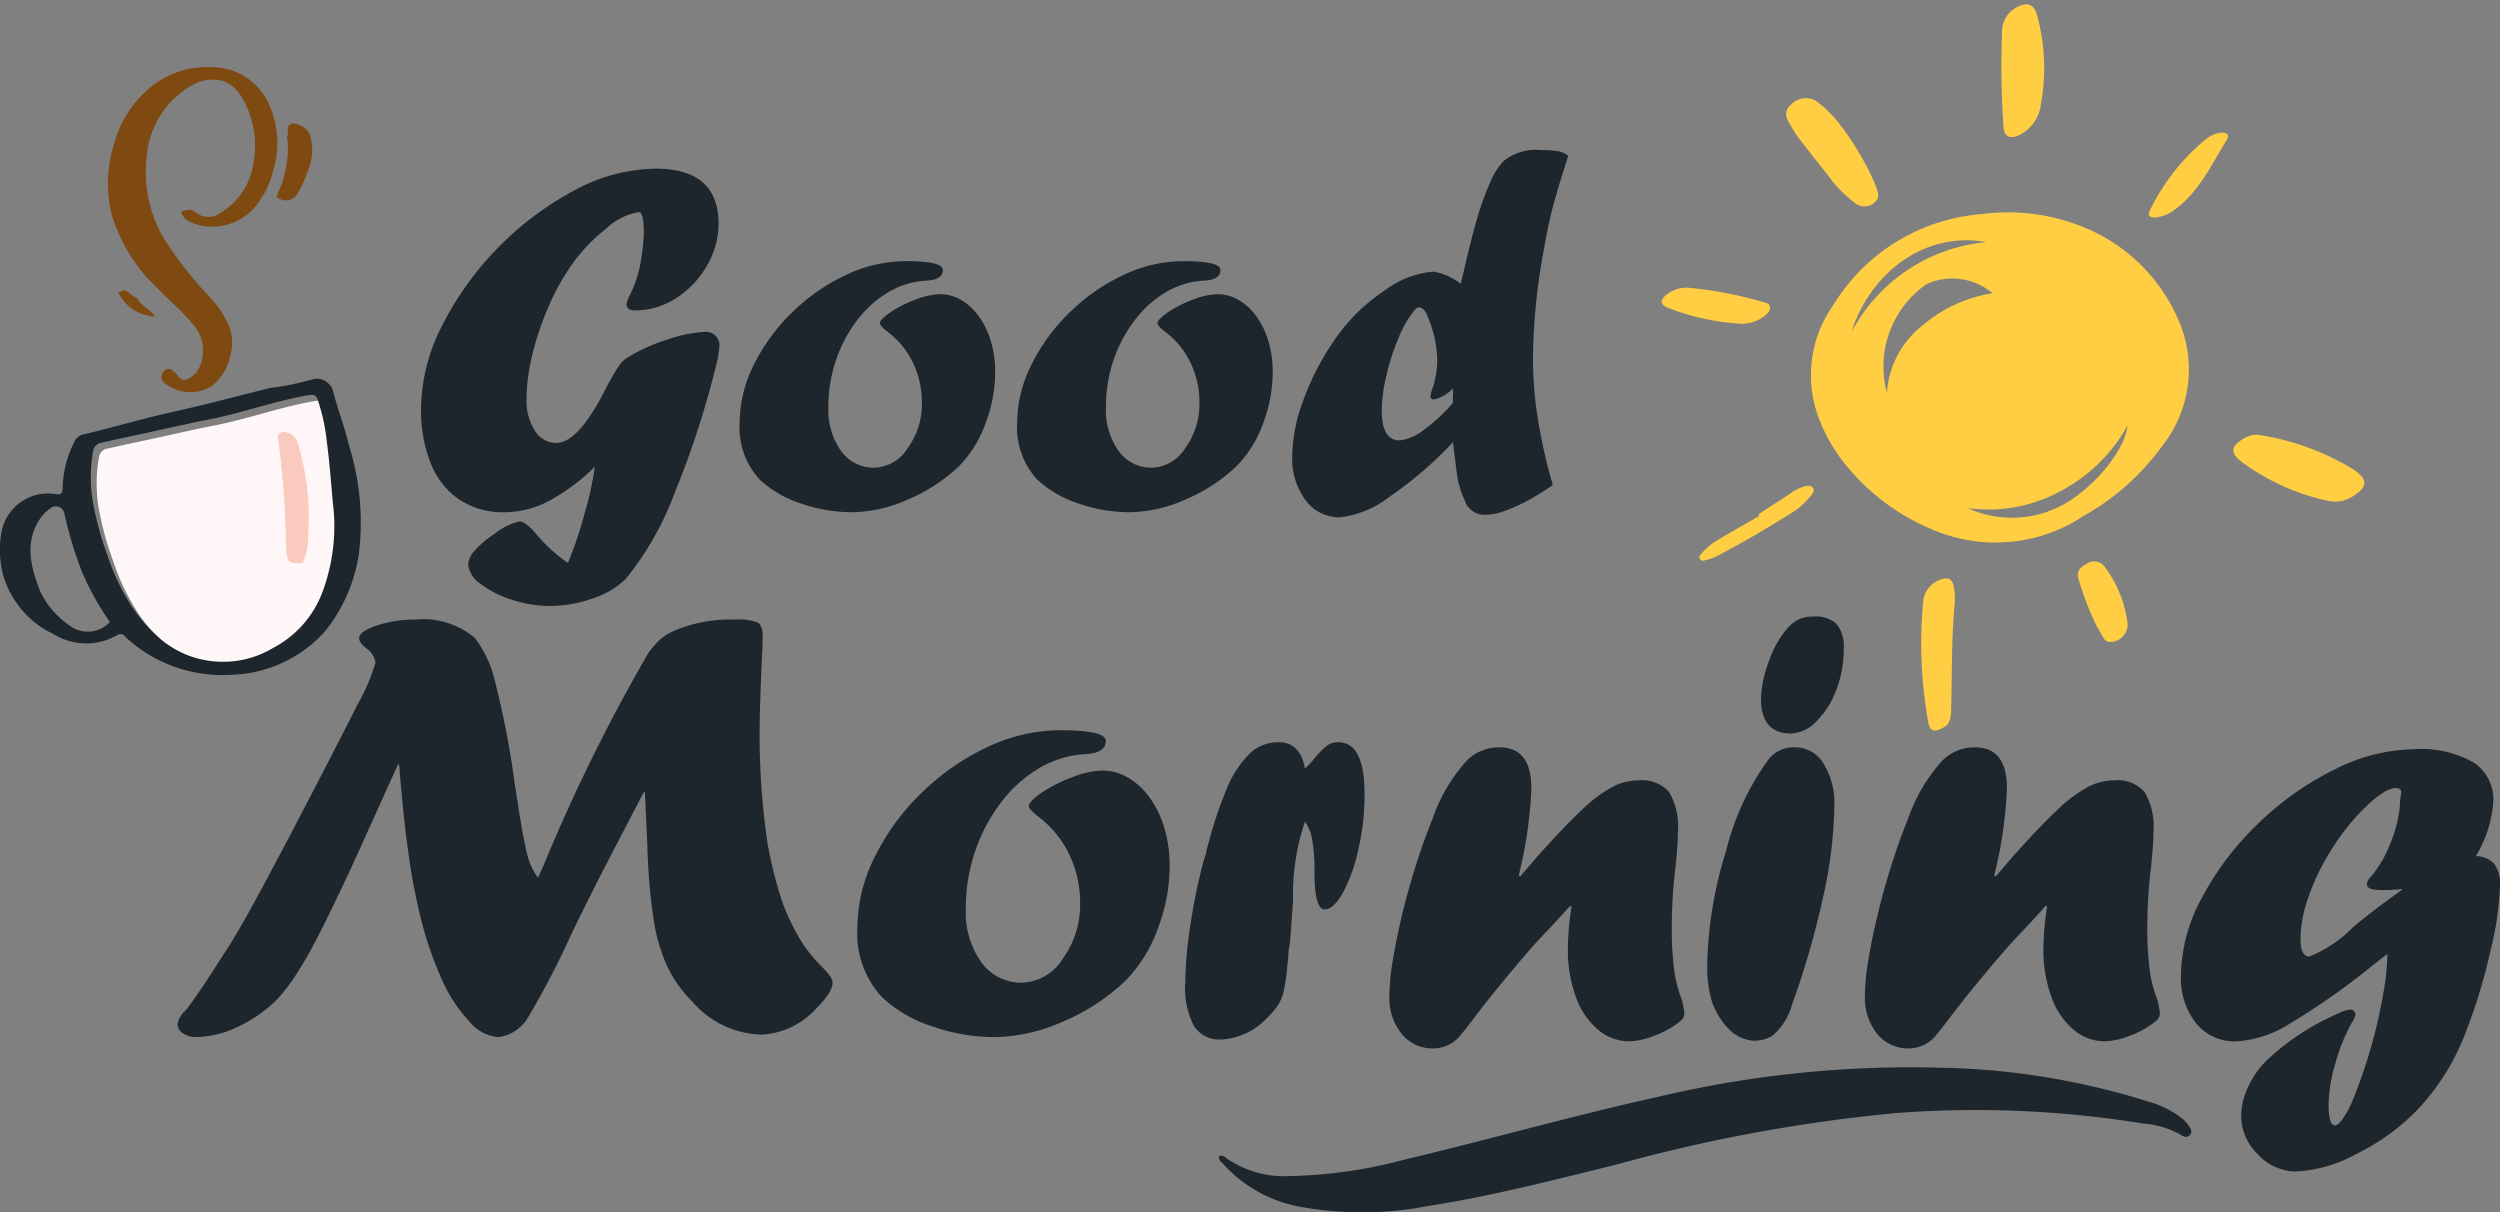 <svg xmlns="http://www.w3.org/2000/svg" width="131.812" height="63.926" viewBox="0 0 131.812 63.926">
  <rect x="0" y="0" width="131.812" height="63.926" fill="#808080" stroke="none"/>
  <g id="Good_Morning" data-name="Good Morning" transform="translate(-39.126 -145.435)">
    <path id="Path_1" data-name="Path 1" d="M62.595,242.571a5.143,5.143,0,0,0,2.483-.725,5.5,5.5,0,0,0,2.659-3.092,9.916,9.916,0,0,0,.5-4.546c-.1-1.119-.184-2.237-.335-3.351a9.689,9.689,0,0,0-.483-2.144c-.082-.218-.236-.238-.452-.2-1.8.306-3.51.946-5.3,1.291-.952.184-1.9.405-2.843.61-.918.2-1.838.389-2.752.6a.528.528,0,0,0-.469.406,7.844,7.844,0,0,0-.052,2.586,16.2,16.2,0,0,0,.786,2.939,11.659,11.659,0,0,0,1.267,2.676,8.206,8.206,0,0,0,1.562,1.771A5.072,5.072,0,0,0,62.595,242.571Z" transform="translate(-11.246 -61.933)" fill="#fff7f7"/>
    <g id="Group_8798" data-name="Group 8798">
      <path id="Path_8" data-name="Path 8" d="M51.351,240.388a7.509,7.509,0,0,1-5.592-1.977.322.322,0,0,0-.478-.1,3.262,3.262,0,0,1-3.341-.073,4.856,4.856,0,0,1-2.084-1.859,4.47,4.47,0,0,1-.71-2.083,5.162,5.162,0,0,1,.083-1.557,2.5,2.5,0,0,1,2.827-1.878c.4.085.369-.2.378-.453a5.571,5.571,0,0,1,.636-2.347.658.658,0,0,1,.5-.356c1.387-.331,2.758-.732,4.147-1.056.9-.21,1.8-.406,2.7-.636q1.472-.377,2.945-.746a14.078,14.078,0,0,0,2.223-.45.865.865,0,0,1,.9.256.668.668,0,0,1,.187.311c.253.985.623,1.934.86,2.928a13.67,13.67,0,0,1,.515,5.71,8.543,8.543,0,0,1-1.781,4.072A6.9,6.9,0,0,1,51.351,240.388Zm-.315-.686a5.143,5.143,0,0,0,2.483-.725,5.5,5.5,0,0,0,2.659-3.092,9.916,9.916,0,0,0,.5-4.546c-.1-1.119-.184-2.237-.335-3.351a9.689,9.689,0,0,0-.483-2.144c-.082-.218-.236-.237-.452-.2-1.8.306-3.51.946-5.3,1.291-.952.184-1.9.405-2.843.61-.918.2-1.838.389-2.752.6a.528.528,0,0,0-.469.406A7.844,7.844,0,0,0,44,231.138a16.2,16.2,0,0,0,.786,2.939,11.658,11.658,0,0,0,1.267,2.676,8.207,8.207,0,0,0,1.562,1.771A5.072,5.072,0,0,0,51.036,239.7Zm-6.115-2.1a14.228,14.228,0,0,1-1.467-2.629,20.534,20.534,0,0,1-.926-3.046.46.46,0,0,0-.709-.342,2.275,2.275,0,0,0-.564.552c-.855,1.259-.507,2.529-.036,3.794a4.548,4.548,0,0,0,1.528,1.827A1.6,1.6,0,0,0,44.921,237.607Z" transform="translate(0 -59.376)" fill="#1d262d"/>
      <path id="Path_9" data-name="Path 9" d="M61.223,179.741c.272-.1.516-.188.76.023a1.081,1.081,0,0,0,1.376,0,3.617,3.617,0,0,0,1.67-2.515,5.006,5.006,0,0,0-.3-2.951c-.312-.7-.708-1.395-1.6-1.515a2.194,2.194,0,0,0-1.45.366,4.732,4.732,0,0,0-2.271,3.775,6.783,6.783,0,0,0,1.057,4.451,20.684,20.684,0,0,0,2.2,2.789,5,5,0,0,1,1.158,1.783A2.554,2.554,0,0,1,63.8,187.4a2.657,2.657,0,0,1-.955,1.529,2.135,2.135,0,0,1-2.566-.227.407.407,0,0,1,.04-.553.307.307,0,0,1,.492-.005c.023.021.053.034.076.054.188.157.3.493.6.4a1.271,1.271,0,0,0,.77-.818,2.073,2.073,0,0,0-.441-2.142c-.563-.7-1.269-1.253-1.877-1.905a8.684,8.684,0,0,1-2.4-3.95,6.888,6.888,0,0,1,.136-3.55,5.8,5.8,0,0,1,1.635-2.789,4.724,4.724,0,0,1,3.508-1.328,3.308,3.308,0,0,1,2.906,1.681,4.936,4.936,0,0,1,.334,3.852,3.962,3.962,0,0,1-.607,1.379A2.973,2.973,0,0,1,62.2,180.45C61.856,180.354,61.375,180.247,61.223,179.741Z" transform="translate(-12.553 -23.141)" fill="#7f4a11"/>
      <path id="Path_10" data-name="Path 10" d="M85.826,185.478a5.947,5.947,0,0,0,.6-2.855c0-.093-.07-.206-.036-.274.12-.237-.14-.642.313-.728a1.1,1.1,0,0,1,.88.582,2.7,2.7,0,0,1-.11,1.94,5.452,5.452,0,0,1-.489,1.093A.71.71,0,0,1,85.826,185.478Z" transform="translate(-32.125 -29.683)" fill="#7f4a11"/>
      <path id="Path_24" data-name="Path 24" d="M61.047,211.245A2.276,2.276,0,0,1,59.129,210c.315-.3.52-.027.747.144.1.075.257.115.3.211C60.36,210.745,60.828,210.837,61.047,211.245Z" transform="translate(-13.761 -49.121)" fill="#7f4a11"/>
      <path id="Path_25" data-name="Path 25" d="M87.4,240.7c-.818.029-.861-.06-.889-1.055a47.251,47.251,0,0,0-.411-5.466c-.05-.34.134-.423.4-.379a.818.818,0,0,1,.655.659,13.165,13.165,0,0,1,.518,4.772A3.486,3.486,0,0,1,87.4,240.7Z" transform="translate(-32.306 -65.576)" fill="#facabe"/>
    </g>
    <g id="Group_8855" data-name="Group 8855" transform="translate(16.117 77.06) rotate(-30)">
      <g id="Group_14" data-name="Group 14" transform="translate(48.617 122.678)">
        <g id="Group_13" data-name="Group 13" transform="translate(0)">
          <g id="Group_12" data-name="Group 12">
            <path id="Path_3543" data-name="Path 3543" d="M86.306,168.283a8.41,8.41,0,0,1-6.882-2.85,11.539,11.539,0,0,1-2.592-5.33,8.776,8.776,0,0,1-.044-3.443,6.379,6.379,0,0,1,3.585-4.59,10.072,10.072,0,0,1,9.224-.244,10.52,10.52,0,0,1,4.556,3.638,9.191,9.191,0,0,1,1.606,6.427,6.484,6.484,0,0,1-4.027,5.255A12.845,12.845,0,0,1,86.306,168.283Zm-5.767-10.815a4.918,4.918,0,0,1,3.392-2.128,7.427,7.427,0,0,1,4.052.376,3.287,3.287,0,0,0-2.79-2.158A5.289,5.289,0,0,0,80.539,157.467Zm.644,7.4a5.615,5.615,0,0,0,4.568,2.362c1.882-.011,4.148-.88,4.9-1.911a8.631,8.631,0,0,1-4.822,1.221A7.944,7.944,0,0,1,81.184,164.871Zm7.858-11.658c-2.487-2.1-6.048-1.689-8.535.564A8.987,8.987,0,0,1,89.042,153.213Z" transform="translate(-67.609 -141.755)" fill="#ffce43"/>
            <path id="Path_3544" data-name="Path 3544" d="M137.317,212.646a1.72,1.72,0,0,1-1.341-.456,11.761,11.761,0,0,1-2.889-4.01c-.323-.736-.108-1.048.7-1.042a1.241,1.241,0,0,1,.836.275,13.43,13.43,0,0,1,3.345,4.014C138.447,212.385,138.039,212.605,137.317,212.646Z" transform="translate(-105.77 -179.921)" fill="#ffce43"/>
            <path id="Path_3545" data-name="Path 3545" d="M130.454,127.451c.748,0,1,.306.785,1.013a10.54,10.54,0,0,1-2.135,4.042,2.088,2.088,0,0,1-1.8.851c-.553-.049-.757-.347-.5-.819a45.259,45.259,0,0,1,2.4-4.307A1.443,1.443,0,0,1,130.454,127.451Z" transform="translate(-101.532 -125.912)" fill="#ffce43"/>
            <path id="Path_3546" data-name="Path 3546" d="M99.342,126.937a10.3,10.3,0,0,1-.105,1.705c-.051.32-.084.666-.5.742a.782.782,0,0,1-.909-.519,6.4,6.4,0,0,1-.492-1.924c-.133-.885-.261-1.771-.376-2.659a7.587,7.587,0,0,1-.016-.771c-.01-.411.118-.716.571-.8a1.063,1.063,0,0,1,1.247.516,6.266,6.266,0,0,1,.481,1.885A12.205,12.205,0,0,1,99.342,126.937Z" transform="translate(-81.366 -122.678)" fill="#ffce43"/>
            <path id="Path_3547" data-name="Path 3547" d="M68.078,209.095c-.585.009-.739-.179-.564-.663a23.433,23.433,0,0,1,2.891-5.547,1.364,1.364,0,0,1,1.406-.623c.447.067.585.291.422.71a3.146,3.146,0,0,1-.343.692c-1.106,1.55-2.023,3.218-3.017,4.837C68.678,208.821,68.46,209.12,68.078,209.095Z" transform="translate(-61.379 -176.603)" fill="#ffce43"/>
            <path id="Path_3548" data-name="Path 3548" d="M68.23,143.044a1.963,1.963,0,0,1-1.172-.412,12.431,12.431,0,0,1-2.713-2.509c-.278-.339-.2-.56.24-.649a1.683,1.683,0,0,1,1.34.349,20.1,20.1,0,0,1,2.828,2.454c.127.13.338.259.267.468-.079.234-.333.25-.547.287A2.046,2.046,0,0,1,68.23,143.044Z" transform="translate(-59.167 -134.041)" fill="#ffce43"/>
            <path id="Path_3549" data-name="Path 3549" d="M99.367,215.088a16.718,16.718,0,0,1,.386-2.491c.09-.439.318-.592.791-.572a.685.685,0,0,1,.753.644,6.237,6.237,0,0,1-.463,3.184.93.93,0,0,1-1.291.353.389.389,0,0,1-.177-.345C99.365,215.6,99.367,215.345,99.367,215.088Z" transform="translate(-83.012 -183.232)" fill="#ffce43"/>
            <path id="Path_3550" data-name="Path 3550" d="M141.532,164a1.984,1.984,0,0,1-.917-.179c-.234-.125-.3-.3-.044-.457A11.053,11.053,0,0,1,145,161.588a1.512,1.512,0,0,1,.915.126c.218.12.278.313.048.438C144.549,162.919,143.215,163.884,141.532,164Z" transform="translate(-110.828 -149.038)" fill="#ffce43"/>
            <path id="Path_3551" data-name="Path 3551" d="M52.46,177.908c.678-.038,1.356-.074,2.034-.114a2.209,2.209,0,0,1,.848.065c.139.046.307.1.319.276s-.149.241-.287.3a3.848,3.848,0,0,1-1.391.281q-2.261.094-4.524.006a3.311,3.311,0,0,1-.637-.122c-.106-.025-.217-.08-.2-.215.009-.106.107-.151.2-.186a3.67,3.67,0,0,1,1.243-.191c.8-.019,1.6-.005,2.4-.005Z" transform="translate(-48.617 -160.025)" fill="#ffce43"/>
          </g>
        </g>
      </g>
    </g>
    <g id="objects" transform="translate(-183.479 -44.896)">
      <g id="Group_4" data-name="Group 4">
        <g id="Group_3" data-name="Group 3">
          <g id="Group_2" data-name="Group 2">
            <g id="Path_7" data-name="Path 7">
              <path id="Path_37087" data-name="Path 37087" d="M286.869,251.3c.188-.088.3.022.4.1a5.375,5.375,0,0,0,3.29.942,25.457,25.457,0,0,0,6.131-.878c4.452-1.059,8.854-2.311,13.324-3.3a57.728,57.728,0,0,1,14.927-1.538,38.765,38.765,0,0,1,10.919,1.782,5.157,5.157,0,0,1,1.762.865,1.758,1.758,0,0,1,.329.333c.118.174.309.379.1.585-.183.176-.39.025-.556-.082a4.825,4.825,0,0,0-1.882-.538,55.238,55.238,0,0,0-13.036-.554,85.032,85.032,0,0,0-14.733,2.713c-3.3.81-6.6,1.672-9.964,2.189a18.168,18.168,0,0,1-6.689.045,7.189,7.189,0,0,1-4.117-2.29C286.986,251.574,286.85,251.5,286.869,251.3Z" fill="#1d262d"/>
            </g>
          </g>
        </g>
        <g id="Morning" style="isolation: isolate">
          <g id="Group_8909" data-name="Group 8909" style="isolation: isolate">
            <path id="Path_37088" data-name="Path 37088" d="M250.972,236.609l.322-.723a92.667,92.667,0,0,1,5.51-11.149,6.852,6.852,0,0,1,.467-.554,2.481,2.481,0,0,1,.443-.363,3.858,3.858,0,0,1,.653-.321,7.645,7.645,0,0,1,3-.5,2.718,2.718,0,0,1,1.2.161c.166.108.25.35.25.726,0,.289-.011.6-.032.933q-.129,2.9-.129,4.125a39.283,39.283,0,0,0,.419,5.866,22.12,22.12,0,0,0,.8,3.142,11.629,11.629,0,0,0,1.08,2.176,8.811,8.811,0,0,0,1.031,1.225q.516.515.516.789,0,.5-.854,1.353a4.188,4.188,0,0,1-2.868,1.386,4.963,4.963,0,0,1-3.658-1.724,6.73,6.73,0,0,1-1.329-1.861,9.256,9.256,0,0,1-.733-2.53,31.772,31.772,0,0,1-.323-3.828q-.113-2.512-.129-2.835h-.064q-1.016,1.95-1.693,3.255t-1.105,2.159q-.427.855-1.008,2.046a44.894,44.894,0,0,1-2.4,4.592c-.022.023-.065.071-.129.146a1.278,1.278,0,0,1-.178.177,1.938,1.938,0,0,1-.62.395,1.669,1.669,0,0,1-.589.137,2.234,2.234,0,0,1-1.491-.846,7.788,7.788,0,0,1-1.427-2.184,19.694,19.694,0,0,1-1.026-2.893,31.1,31.1,0,0,1-.7-3.5q-.3-2.025-.526-4.943h-.065q-.484,1.063-.727,1.6t-.742,1.644q-.5,1.112-.582,1.288-.661,1.465-1.389,2.965t-1.169,2.3q-.442.807-.974,1.6a9.5,9.5,0,0,1-.853,1.049,7.455,7.455,0,0,1-2.076,1.412,5.21,5.21,0,0,1-2.141.508,1.186,1.186,0,0,1-.675-.194.578.578,0,0,1-.29-.5,1.244,1.244,0,0,1,.436-.725q.241-.291,1.048-1.483l.935-1.45q.87-1.289,2.628-4.625l.774-1.449q2.709-5.188,3.66-7.1a10.275,10.275,0,0,0,.952-2.216,1.12,1.12,0,0,0-.488-.756c-.249-.2-.374-.381-.374-.533,0-.235.312-.459.936-.668a6.332,6.332,0,0,1,2.032-.314,4.215,4.215,0,0,1,3.146.982,6.087,6.087,0,0,1,1.08,2.41,45.3,45.3,0,0,1,1,5.2c.022.128.038.227.049.3s.021.131.032.184a1.088,1.088,0,0,1,.016.209,3.665,3.665,0,0,1,.1.6q.339,2.075.518,2.676A3.245,3.245,0,0,0,250.972,236.609Z" fill="#1d262d"/>
            <path id="Path_37089" data-name="Path 37089" d="M278.507,228.833q2.4,0,2.4.563,0,.646-1.079.694a5.41,5.41,0,0,0-2.433.741,6.961,6.961,0,0,0-2.006,1.805,8.943,8.943,0,0,0-1.37,2.578,9.27,9.27,0,0,0-.492,3.029,4.524,4.524,0,0,0,.822,2.828,2.578,2.578,0,0,0,2.143,1.072,2.632,2.632,0,0,0,2.143-1.257,4.835,4.835,0,0,0,.919-2.933,5.892,5.892,0,0,0-.573-2.57,5.4,5.4,0,0,0-1.667-2.022c-.312-.247-.467-.424-.467-.532q0-.225.66-.692a7.685,7.685,0,0,1,1.66-.838,4.61,4.61,0,0,1,1.547-.339,2.7,2.7,0,0,1,1.378.379,3.713,3.713,0,0,1,1.152,1.079,5.332,5.332,0,0,1,.765,1.611,6.914,6.914,0,0,1,.266,1.942,9.292,9.292,0,0,1-.645,3.376,7.517,7.517,0,0,1-1.692,2.7,10.909,10.909,0,0,1-3.262,2.135,9.133,9.133,0,0,1-3.634.83,9.992,9.992,0,0,1-3.327-.58A6.965,6.965,0,0,1,269.1,242.9a4.949,4.949,0,0,1-1.289-3.658,8.4,8.4,0,0,1,.919-3.738,12.2,12.2,0,0,1,2.489-3.392,12.556,12.556,0,0,1,3.465-2.4A9.015,9.015,0,0,1,278.507,228.833Z" fill="#1d262d"/>
            <path id="Path_37090" data-name="Path 37090" d="M290.608,240.129l-.064.322a6.886,6.886,0,0,1-.065.789,9.447,9.447,0,0,1-.177,1.289,2.4,2.4,0,0,1-.338.83,4.687,4.687,0,0,1-.612.7,3.532,3.532,0,0,1-2.369,1.079,1.579,1.579,0,0,1-1.426-.709,4.341,4.341,0,0,1-.459-2.288,21.119,21.119,0,0,1,.281-3.1,29.413,29.413,0,0,1,.685-3.312l.129-.418a1.793,1.793,0,0,1,.1-.4,21.012,21.012,0,0,1,1.1-3.247,5.367,5.367,0,0,1,1.208-1.7,2.221,2.221,0,0,1,1.418-.5q1.145,0,1.386,1.387a3.55,3.55,0,0,0,.435-.452,4.778,4.778,0,0,1,.725-.75,1,1,0,0,1,.6-.185q1.386,0,1.386,2.74a12.916,12.916,0,0,1-.322,2.9,8.88,8.88,0,0,1-.814,2.287q-.492.886-.975.886-.531,0-.532-2.013a9.01,9.01,0,0,0-.12-1.668,2.3,2.3,0,0,0-.379-.944,11.914,11.914,0,0,0-.628,4.125Q290.656,239.646,290.608,240.129Z" fill="#1d262d"/>
            <path id="Path_37091" data-name="Path 37091" d="M302.752,236.547l.971-1.131q1.473-1.632,2.335-2.431a7.306,7.306,0,0,1,1.545-1.154,2.984,2.984,0,0,1,1.392-.355,1.9,1.9,0,0,1,1.61.612,3.621,3.621,0,0,1,.467,2.127q0,.629-.129,1.853a26,26,0,0,0-.193,3.061,17.078,17.078,0,0,0,.161,2.611,7.457,7.457,0,0,0,.338,1.225,3.676,3.676,0,0,1,.161.789.471.471,0,0,1-.193.4,4.493,4.493,0,0,1-1.321.758,3.94,3.94,0,0,1-1.386.322,2.528,2.528,0,0,1-1.668-.629,4.031,4.031,0,0,1-1.16-1.74,7.2,7.2,0,0,1-.411-2.513,14.987,14.987,0,0,1,.194-2.208l-.065-.064q-.693.774-1.12,1.225c-.285.3-.551.586-.8.853q-1.8,2.064-3.061,3.723-.483.645-.886,1.128a1.866,1.866,0,0,1-1.353.6,2.077,2.077,0,0,1-1.676-.773,3.016,3.016,0,0,1-.645-2,11.851,11.851,0,0,1,.178-1.854q.177-1.095.475-2.344t.709-2.57q.411-1.32.894-2.513a8.95,8.95,0,0,1,1.8-3.094,2.389,2.389,0,0,1,1.757-.726q1.676,0,1.675,2.175a22.613,22.613,0,0,1-.667,4.572Z" fill="#1d262d"/>
            <path id="Path_37092" data-name="Path 37092" d="M315.033,245.2a2,2,0,0,1-1.32-.661,3.821,3.821,0,0,1-.845-1.394,6.279,6.279,0,0,1-.249-1.941,21.392,21.392,0,0,1,.99-6,13.885,13.885,0,0,1,2.248-4.843,1.673,1.673,0,0,1,1.385-.628,1.744,1.744,0,0,1,1.507.855,3.954,3.954,0,0,1,.571,2.239,23.251,23.251,0,0,1-.589,4.793,44.37,44.37,0,0,1-1.655,5.712,3.166,3.166,0,0,1-1.029,1.612,1.836,1.836,0,0,1-.983.258Zm1.937-16.194q-1.515-.046-1.515-1.821a5.942,5.942,0,0,1,.442-2.054A4.926,4.926,0,0,1,316.9,223.4a1.844,1.844,0,0,1,.588-.434,1.941,1.941,0,0,1,.766-.129,1.576,1.576,0,0,1,1.183.394,1.864,1.864,0,0,1,.379,1.314,5.99,5.99,0,0,1-.394,2.167,4.535,4.535,0,0,1-1.056,1.66,1.96,1.96,0,0,1-1.353.636Z" fill="#1d262d"/>
            <path id="Path_37093" data-name="Path 37093" d="M327.824,236.547l.971-1.131q1.473-1.632,2.335-2.431a7.331,7.331,0,0,1,1.545-1.154,2.987,2.987,0,0,1,1.392-.355,1.907,1.907,0,0,1,1.611.612,3.628,3.628,0,0,1,.467,2.127q0,.629-.129,1.853a26.013,26.013,0,0,0-.194,3.061,17.082,17.082,0,0,0,.161,2.611,7.555,7.555,0,0,0,.338,1.225,3.613,3.613,0,0,1,.161.789.471.471,0,0,1-.193.4,4.48,4.48,0,0,1-1.321.758,3.94,3.94,0,0,1-1.386.322,2.53,2.53,0,0,1-1.668-.629,4.031,4.031,0,0,1-1.16-1.74,7.2,7.2,0,0,1-.41-2.513,14.971,14.971,0,0,1,.193-2.208l-.064-.064q-.693.774-1.12,1.225c-.286.3-.551.586-.8.853q-1.8,2.064-3.062,3.723-.483.645-.886,1.128a1.866,1.866,0,0,1-1.353.6,2.077,2.077,0,0,1-1.676-.773,3.016,3.016,0,0,1-.644-2,11.94,11.94,0,0,1,.176-1.854q.179-1.095.476-2.344t.709-2.57q.409-1.32.894-2.513a8.966,8.966,0,0,1,1.8-3.094,2.391,2.391,0,0,1,1.757-.726q1.676,0,1.676,2.175a22.684,22.684,0,0,1-.667,4.572Z" fill="#1d262d"/>
            <path id="Path_37094" data-name="Path 37094" d="M348.487,240.628l-.435.322a1.606,1.606,0,0,1-.154.129c-.069.054-.158.124-.265.21a37.884,37.884,0,0,1-4.375,3.061,5.874,5.874,0,0,1-2.763.886,2.608,2.608,0,0,1-2.1-.951,3.828,3.828,0,0,1-.8-2.545,8.767,8.767,0,0,1,1.119-4.1,15.412,15.412,0,0,1,2.957-3.891A15.756,15.756,0,0,1,345.7,230.9a9.634,9.634,0,0,1,4.238-1.071,5.611,5.611,0,0,1,3.07.693,2.322,2.322,0,0,1,1.055,2.079,6.391,6.391,0,0,1-.918,2.868,1.329,1.329,0,0,1,.966.411,1.739,1.739,0,0,1,.307,1.136,16.811,16.811,0,0,1-.516,3.5,29.631,29.631,0,0,1-1.256,4.149,12.3,12.3,0,0,1-2.579,4.174,11.506,11.506,0,0,1-3.158,2.3,7.429,7.429,0,0,1-3.239.959,2.752,2.752,0,0,1-2.014-.9,2.826,2.826,0,0,1-.886-2.03,3.65,3.65,0,0,1,.386-1.571,4.658,4.658,0,0,1,1-1.394,12.9,12.9,0,0,1,3.691-2.417,1.736,1.736,0,0,1,.692-.225.25.25,0,0,1,.178.08.245.245,0,0,1,.08.177,1.161,1.161,0,0,1-.193.436,9.2,9.2,0,0,0-.854,2.1,8.158,8.158,0,0,0-.371,2.216q0,1.095.339,1.1.177,0,.442-.4a5.215,5.215,0,0,0,.477-.893,27.319,27.319,0,0,0,1.752-6.446Q348.437,241.5,348.487,240.628Zm.822-3.433v.065l-.065-.065a.785.785,0,0,1-.258.034q-.306.031-.773.031c-.548,0-.821-.1-.821-.306a.631.631,0,0,1,.209-.387,6.1,6.1,0,0,0,1.055-1.821,6.613,6.613,0,0,0,.491-2.046,2.226,2.226,0,0,1,.033-.4c.01-.042.018-.08.024-.112a.561.561,0,0,0,.008-.081q0-.225-.306-.225-.629,0-1.933,1.353a12.3,12.3,0,0,0-1.547,2.063,11.911,11.911,0,0,0-1.128,2.385,6.76,6.76,0,0,0-.4,2.142q0,.935.467.935a6.55,6.55,0,0,0,2.272-1.515Q347.456,238.534,349.309,237.2Z" fill="#1d262d"/>
          </g>
        </g>
      </g>
      <g id="Good" style="isolation: isolate">
        <g id="Group_8910" data-name="Group 8910" style="isolation: isolate">
          <path id="Path_37095" data-name="Path 37095" d="M253.966,214.94a10.66,10.66,0,0,1-2.459,1.826,5.077,5.077,0,0,1-2.3.573,4.174,4.174,0,0,1-2.373-.659,4.121,4.121,0,0,1-1.509-1.9,7.508,7.508,0,0,1-.521-2.927,9.765,9.765,0,0,1,1.1-4.331,16.6,16.6,0,0,1,7.007-7.165,9.227,9.227,0,0,1,4.258-1.134q3.322,0,3.322,2.914a4.362,4.362,0,0,1-.613,2.2,4.867,4.867,0,0,1-1.628,1.714,3.935,3.935,0,0,1-2.149.646c-.308,0-.461-.11-.461-.329a1.644,1.644,0,0,1,.158-.449,6.445,6.445,0,0,0,.54-1.515,10.726,10.726,0,0,0,.211-1.781q0-1.107-.263-1.107a3.285,3.285,0,0,0-1.734.884,8.837,8.837,0,0,0-1.826,1.924,12.076,12.076,0,0,0-1.193,2.162,15.311,15.311,0,0,0-.857,2.531,10.018,10.018,0,0,0-.31,2.348,2.948,2.948,0,0,0,.435,1.667,1.314,1.314,0,0,0,1.134.653q1.2,0,2.7-3.046c.316-.562.529-.921.639-1.074a1.547,1.547,0,0,1,.468-.415,9.116,9.116,0,0,1,2.061-.917,6.82,6.82,0,0,1,1.93-.4.711.711,0,0,1,.8.8q0,.066-.079.579a47.4,47.4,0,0,1-2.263,7.068,16.059,16.059,0,0,1-2.584,4.561,4.318,4.318,0,0,1-1.715,1.029,6.8,6.8,0,0,1-2.32.409,6.384,6.384,0,0,1-1.984-.33,5.261,5.261,0,0,1-1.655-.844,1.39,1.39,0,0,1-.646-1.016,1.217,1.217,0,0,1,.37-.751,5.036,5.036,0,0,1,1-.843,3.43,3.43,0,0,1,1.331-.673q.344,0,.962.752a8.083,8.083,0,0,0,1.6,1.437,21.051,21.051,0,0,0,.89-2.65A16.788,16.788,0,0,0,253.966,214.94Z" fill="#1d262d"/>
          <path id="Path_37096" data-name="Path 37096" d="M270.354,204.1q1.963,0,1.964.462,0,.528-.883.566a4.418,4.418,0,0,0-1.991.607,5.707,5.707,0,0,0-1.642,1.476,7.351,7.351,0,0,0-1.12,2.11,7.59,7.59,0,0,0-.4,2.478,3.7,3.7,0,0,0,.672,2.314,2.107,2.107,0,0,0,1.754.877,2.154,2.154,0,0,0,1.753-1.029,3.955,3.955,0,0,0,.751-2.4,4.842,4.842,0,0,0-.467-2.1,4.437,4.437,0,0,0-1.365-1.655c-.255-.2-.382-.347-.382-.434q0-.185.54-.568a6.42,6.42,0,0,1,1.358-.685,3.815,3.815,0,0,1,1.266-.277,2.218,2.218,0,0,1,1.127.31,3.025,3.025,0,0,1,.942.884,4.344,4.344,0,0,1,.627,1.318,5.675,5.675,0,0,1,.217,1.589,7.626,7.626,0,0,1-.527,2.762,6.182,6.182,0,0,1-1.384,2.208,8.954,8.954,0,0,1-2.67,1.747,7.472,7.472,0,0,1-2.973.678,8.18,8.18,0,0,1-2.723-.474,5.711,5.711,0,0,1-2.142-1.253,4.045,4.045,0,0,1-1.054-2.992,6.883,6.883,0,0,1,.751-3.059,9.992,9.992,0,0,1,2.037-2.775,10.244,10.244,0,0,1,2.834-1.964A7.367,7.367,0,0,1,270.354,204.1Z" fill="#1d262d"/>
          <path id="Path_37097" data-name="Path 37097" d="M284.987,204.1q1.965,0,1.965.462,0,.528-.884.566a4.414,4.414,0,0,0-1.99.607,5.694,5.694,0,0,0-1.642,1.476,7.326,7.326,0,0,0-1.12,2.11,7.563,7.563,0,0,0-.4,2.478,3.7,3.7,0,0,0,.672,2.314,2.107,2.107,0,0,0,1.753.877,2.155,2.155,0,0,0,1.754-1.029,3.955,3.955,0,0,0,.751-2.4,4.828,4.828,0,0,0-.468-2.1,4.434,4.434,0,0,0-1.364-1.655c-.255-.2-.383-.347-.383-.434,0-.123.181-.312.541-.568a6.42,6.42,0,0,1,1.358-.685,3.815,3.815,0,0,1,1.265-.277,2.213,2.213,0,0,1,1.127.31,3.017,3.017,0,0,1,.943.884,4.345,4.345,0,0,1,.627,1.318,5.675,5.675,0,0,1,.217,1.589,7.626,7.626,0,0,1-.527,2.762,6.17,6.17,0,0,1-1.385,2.208,8.942,8.942,0,0,1-2.67,1.747,7.467,7.467,0,0,1-2.972.678,8.18,8.18,0,0,1-2.723-.474,5.7,5.7,0,0,1-2.142-1.253,4.045,4.045,0,0,1-1.055-2.992,6.885,6.885,0,0,1,.752-3.059,9.992,9.992,0,0,1,2.037-2.775,10.229,10.229,0,0,1,2.834-1.964A7.366,7.366,0,0,1,284.987,204.1Z" fill="#1d262d"/>
          <path id="Path_37098" data-name="Path 37098" d="M299.621,205.3l.132-.541q.408-1.806.738-2.92a14.818,14.818,0,0,1,.679-1.885,3.875,3.875,0,0,1,.692-1.115,2.674,2.674,0,0,1,1.991-.592,5.017,5.017,0,0,1,.942.065,1.035,1.035,0,0,1,.495.238q-.633,1.965-.877,2.947t-.534,2.7a32.14,32.14,0,0,0-.448,5.049,20.485,20.485,0,0,0,.244,3.091,29.788,29.788,0,0,0,.8,3.567,13.543,13.543,0,0,1-1.339.83,8.488,8.488,0,0,1-1.213.541,3.169,3.169,0,0,1-1.008.2,1.1,1.1,0,0,1-1.081-.752,5.688,5.688,0,0,1-.343-.995q-.078-.375-.277-2.089a20,20,0,0,1-3.381,2.907,5.221,5.221,0,0,1-2.578,1.061,2.2,2.2,0,0,1-1.812-.9,3.663,3.663,0,0,1-.706-2.326,8.653,8.653,0,0,1,.548-2.842,13.77,13.77,0,0,1,1.509-3.026,10.321,10.321,0,0,1,1.3-1.628,10.155,10.155,0,0,1,1.51-1.233,5.022,5.022,0,0,1,2.558-1A3.05,3.05,0,0,1,299.621,205.3Zm-.409,6.262V210.8a1.927,1.927,0,0,1-1,.593.162.162,0,0,1-.184-.184,1.438,1.438,0,0,1,.079-.33,4.606,4.606,0,0,0,.277-1.529,5.917,5.917,0,0,0-.462-2.215c-.131-.395-.294-.593-.487-.593a.28.28,0,0,0-.238.132,5.477,5.477,0,0,0-.83,1.417,12.1,12.1,0,0,0-.653,1.991,8.317,8.317,0,0,0-.257,1.9q0,1.569.949,1.568a2.483,2.483,0,0,0,1.272-.559A8.274,8.274,0,0,0,299.212,211.565Z" fill="#1d262d"/>
        </g>
      </g>
    </g>
  </g>
</svg>
